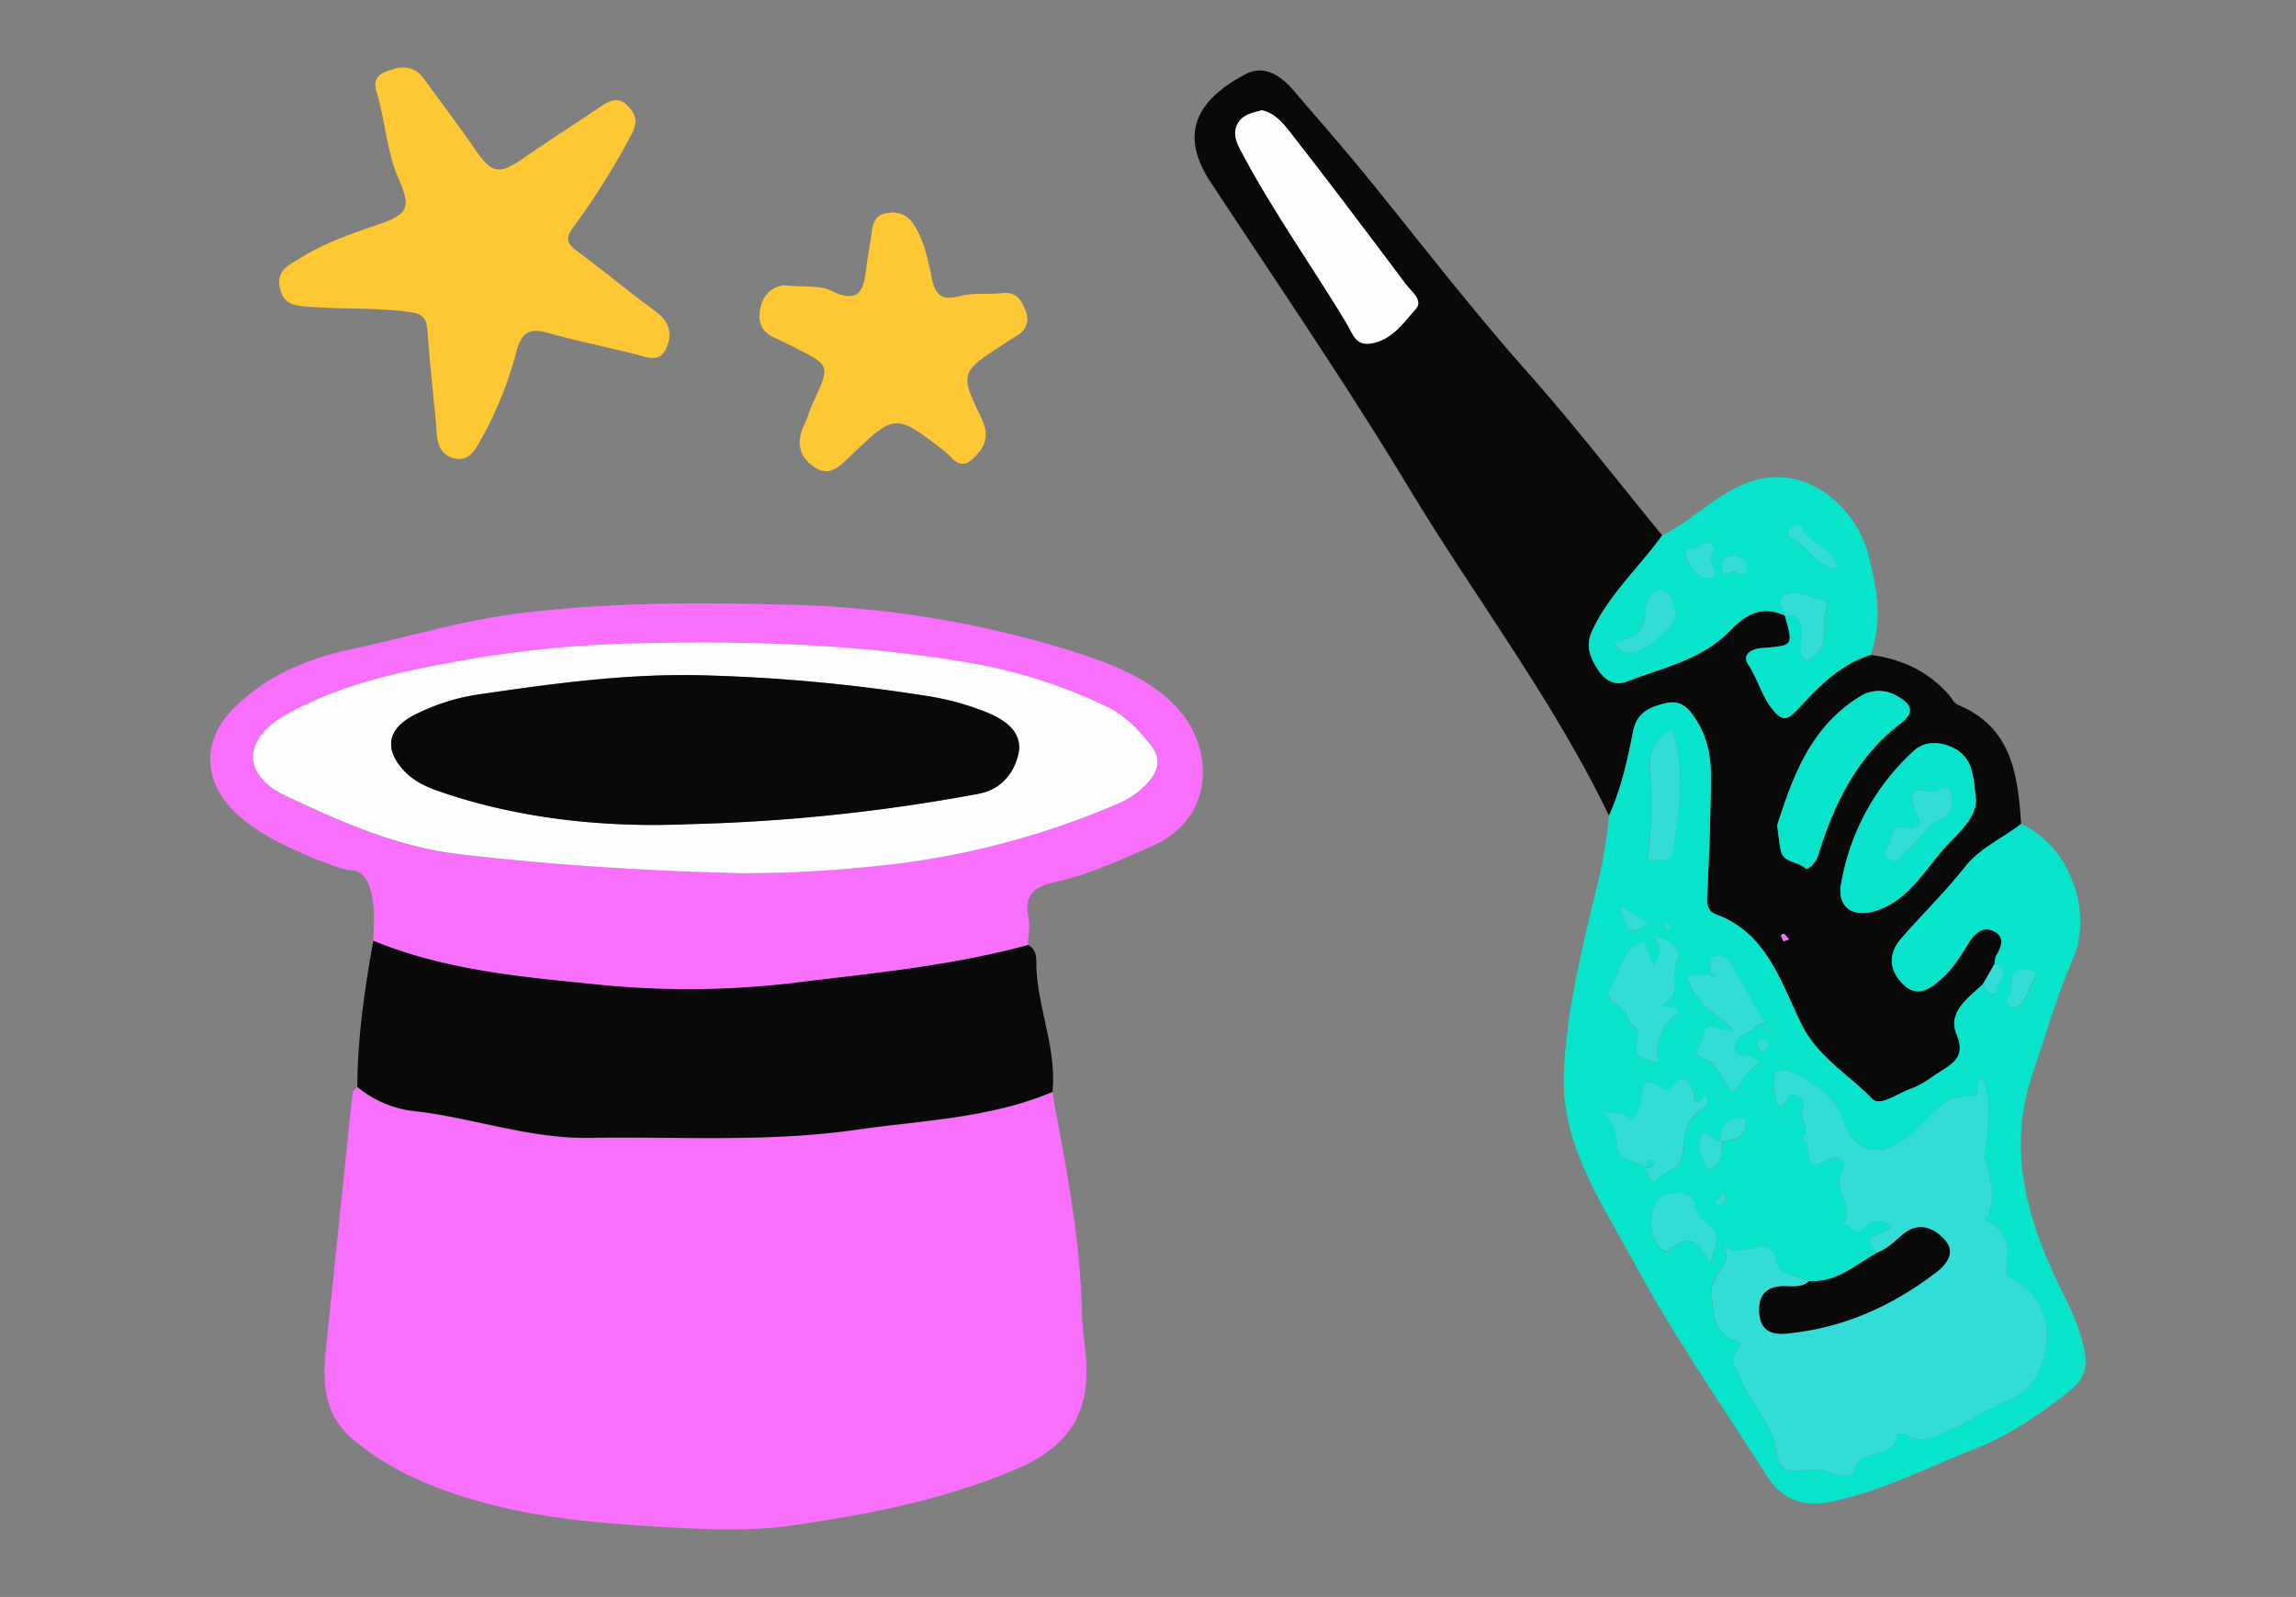 <svg id="Слой_1" data-name="Слой 1" xmlns="http://www.w3.org/2000/svg" viewBox="0 0 514.94 358.18"><rect x="0" y="0" width="514.94" height="358.18" fill="#808080" stroke="none"/><defs><style>.cls-1{fill:#f86ffc;}.cls-2{fill:#090909;}.cls-3{fill:#08e3cc;}.cls-4{fill:#fec835;}.cls-5{fill:#fdfdfd;}.cls-6{fill:#33ddd7;}</style></defs><path class="cls-1" d="M236,245c3,16.3,6.32,32.55,6.63,49.21.07,4,.86,7.95,1,11.93.48,12.16-4.92,18.82-16.11,23.54-16.16,6.83-33.11,10.05-50.22,12.51-9.25,1.34-18.73.87-28.11.33-14.18-.81-28.28-1.91-42.06-5.87-10.25-2.94-19.76-6.87-28-13.85-6.72-5.69-6.78-12.9-6-20.56,2-19,3.92-38,5.93-57,0-.5.67-1,1-1.42a24.2,24.2,0,0,0,12.11,5.37c13.46,1.4,26.21,6.3,40.11,6.08,19.88-.33,39.82,1,59.58-1.81C206.72,251.33,221.92,250.9,236,245Z"/><path class="cls-2" d="M360.86,182.93c-12.5-25.89-29.94-48.76-44.73-73.25-14.16-23.45-29.59-46-44.65-68.88-7.87-11.93-1.53-19.16,7.82-24.15,4.09-2.17,7.82.19,10.59,3.39,6.47,7.48,13,15,19.16,22.67,11,13.66,21.75,27.47,33.39,40.61C353,95.2,362.7,107.78,372.77,120.05c-5.13,7.16-11.81,13.13-15.67,21.32-1.66,3.52-.42,6.18,1.14,8.65,1.27,2,3.46,4,6.46,2.87,8.09-3.11,16.94-4.9,23.23-11.41,3.69-3.81,7.33-5.82,12.46-3.35l-.1-.08c1.93,6.88,1.92,6.75-5.28,7.31-1.77.14-4.59,1.22-2.9,3.74,2,3,2.84,6.49,5,9.46,2.47,3.36,3.65,3.15,6.24.33,4.59-5,9.38-9.87,16.15-12,7,.89,12.94,3.65,17.62,9,.66.75,1.15,1.88,2,2.21,12.12,5,13.42,15.71,14.18,26.7-4.17,3.26-9.15,5.32-12.62,9.69-4.43,5.58-9.57,10.6-14.27,16-3,3.38-2.75,7.11.31,10.18,3.57,3.58,6.77.68,9.29-1.67,2.28-2.13,3.94-5,5.63-7.66,1.44-2.27,3.38-3.69,5.75-2.36s1.42,3.55.25,5.49a4.85,4.85,0,0,0-.28,1.74l-2.64,4.56c-3.29,3.08-8,6.21-5.92,11.19s-.6,6.49-3.68,8.44c-2.19,1.39-4.31,3.07-6.72,3.88-2.83,1-6.75,4-8.48,2.23-5.32-5.48-12.21-9.4-15.85-16.68-4.74-9.48-7.7-20.56-19.36-24.79-1.57-.57-2-2.07-1.86-4q.67-13,.87-26.13c0-4.59-.56-9-3.15-13.17-1.76-2.83-3.54-4.83-7-4s-6.49,2-7.35,6.49C365,170.57,363.58,177,360.86,182.93ZM283,24.73c-2,.54-4.06.92-5.21,2.7-1.32,2-.77,4,.37,6.15,7.11,13.51,16,25.92,23.87,39,1.29,2.13,1.89,4.94,5.23,4.51,4.83-.63,7.41-4.59,10.25-7.74,1.76-2-1-3.94-2.22-5.58-8.55-11.4-17.1-22.8-25.88-34C287.76,27.66,285.9,25.35,283,24.73ZM443.14,179.51c-.51-5.43-.71-9.59-4.94-11.71-3.08-1.53-6.52-1.67-9,.65a52.29,52.29,0,0,0-16.26,29.76c-.93,5.2,2.52,7.7,7.74,6.09,6.86-2.11,10.46-8.27,14.7-13.24C438.53,187.32,443.13,183.92,443.14,179.51Zm-44.56,5.6c.35,2.52.47,4.12.82,5.67.64,2.84,3.89,2.37,5.58,4,.44.43,2.25-1.23,2.82-3.07,3.54-11.37,8.57-21.92,18.38-29.4,3.44-2.62,2.44-4.5-.75-6.23a7.88,7.88,0,0,0-8.5.26C405.91,163.23,402,174.44,398.58,185.11Zm1.45,26,1.22-.39a12.31,12.31,0,0,0-1.11-1.27c-.09-.08-.5.2-.75.31Z"/><path class="cls-3" d="M360.86,182.93c2.72-6,4.15-12.36,5.37-18.72.86-4.52,3.84-5.65,7.35-6.49s5.23,1.16,7,4c2.59,4.14,3.2,8.58,3.15,13.17q-.18,13.08-.87,26.13c-.1,1.9.29,3.4,1.86,4,11.66,4.23,14.62,15.31,19.36,24.79,3.64,7.28,10.53,11.2,15.85,16.68,1.73,1.77,5.65-1.26,8.48-2.23,2.41-.81,4.53-2.49,6.72-3.88,3.08-2,5.72-3.48,3.68-8.44s2.63-8.11,5.92-11.19c.86.89,1,2.79,3,2.06-1-2.16,4.51-4.69-.37-6.62a4.85,4.85,0,0,1,.28-1.74c1.17-1.94,2.08-4.18-.25-5.49s-4.31.09-5.75,2.36c-1.69,2.69-3.35,5.53-5.63,7.66-2.52,2.35-5.72,5.25-9.29,1.67-3.06-3.07-3.26-6.8-.31-10.18,4.7-5.37,9.84-10.39,14.27-16,3.47-4.37,8.45-6.43,12.62-9.69,10.86,4.93,16.27,19.75,11.54,30.51-3.59,8.17-6,16.86-8.89,25.32-5.47,15.77-2,30.59,4.67,45.12,2.48,5.42,5.49,10.61,6.76,16.55.83,3.83.41,6.75-3,9.49-6.74,5.44-13.77,10.19-21.89,13.38-10.57,4.15-20.67,9.43-32,11.72-6.46,1.32-11-.78-14.33-6-10.05-15.78-20.78-31.21-29.65-47.64-7.2-13.32-16.5-26.53-15.78-42.62.6-13.54,3.81-26.85,7-40A117.55,117.55,0,0,0,360.86,182.93Zm25.17,73c-1.82.78-2.95-3.36-4.35-1.12-1.53,2.44.14,5.15,1.42,7.75,3-1.49,3.18-4,2.95-6.6,3.29-.17,5.95-1,5.44-5.22C387.92,250.77,385.67,252,386,255.89Zm-2.39-37.31c-1.85.31-4-.83-5.21.68,1.67,5.28,5.94,8.07,10.61,11.76-3.11,1-6.44-3.2-7.16,1.67-.24,1.59-2.63,3.7-.11,4.57,3.84,1.33,4.35,5.28,6.86,7.69,2.21-2.4,3.3-5.28,6.3-6.64a13.48,13.48,0,0,1-1.77-1.14c-1.22-1.14-4.17.49-4.14-2.33,0-2.05,2-2.71,3.57-3.6,1-.55,1.67-1.69,3-1.74.19.51.37,1,.55,1.53a3.84,3.84,0,0,0,.43-.32c-.26-.46-.55-.9-.83-1.34-2.31-4.1-4.7-8.17-6.92-12.32-.82-1.54-2-2.9-3.55-2.73-2.72.28-1.28,2.75-1.65,4.28Zm-14.46,43.36,0,0c.09,1.49,1.46,3.63,2,3,1.91-2.15,5.79-2.83,6.13-5.71.52-4.46.58-8.68,5.29-11.07.67-.35.38-3.12-.18-2.45-3.22,3.86-2.2-.4-2.67-1.25-1-1.86-1.87-4.06-4.19-1.3-.85,1-1.55,2-2.88.93-4.2-3.27-3.94-.1-4.62,2.79-.34,1.43-1.55,5-2.5,4-2-2.18-4.33-.51-6.18-2,2,2.44,3.28,4.77,3.29,7.9C362.65,260.94,367.23,259.89,369.18,261.94Zm75.94-2.37-.1-.1c1-5.89,1.79-11.76-.42-17.88-2.59,1.46.5,4.44-2.31,4.24-6.75-.46-9.69,5.13-13.7,8.52-6.2,5.23-12.28,4.88-14.9-2.56a16.74,16.74,0,0,0-6.93-8.64c-2.34-1.56-5.66-3.62-7.8-3s-.86,4.59-.6,7.12c0,.27.53.5,1,.88,1.5-.22,1.06-3.8,3.81-2.35,1.87,1,1.2,2.27,1,3.55-.35,2.07,2.06,4.21-.2,6.19,3.15-.1-.71,8.54,5.87,4.59,1.53-.91,5.1-1.36,3,3.15-1.66,3.61,3.1,7.26.63,11.17,1.52.21,2.28,3.45,4.5,1,1.87-2.06,4-2,6.24-.49-1.17,2.28-7.59,1.26-3.26,6-4.79,2.73-9.06,6.71-15.15,6.35-3.11-1.35-7.58-1-7.66-6.14l.48-.53-.54.47c-3.34-3.88-8.05,1.74-11.74-2.08,2.92,4.67-2.93,6.5-2.49,11s.19,7.81,4.21,10.2c1.06.63,3.35.57,1.51,2.61-2,2.27-.26,3.89.5,5.87,2.33,6,7.56,10.41,8.42,17.38.76,6.23,6.83,2.66,10.32,3.63,2,.54,6.28,2.56,7.09-.14,1.56-5.18,9.28-2,9.45-8a6.83,6.83,0,0,1,2.26.3c4.26,2.24,7.7-.36,11.2-1.95,4.11-1.86,7.91-4.44,12.08-6.15,5.88-2.41,7.47-7.83,8.08-12.81a14,14,0,0,0-7.21-13.92c-1.21-.67-1.94-.73-1.79-2,.56-4.54.86-8.9-4.35-11.19-1-.41-.09-.71.11-1.14C447.81,268.25,446.24,263.91,445.12,259.57Zm-76.35-48.39c-5.55,1.65-5.31,7.18-7.67,10.77-1.56,2.38,3.38,3.78,4.11,6.59.3,1.18,2.48,2.28,2.31,3.1-1.08,5.17-1.21,5.15,4.31,6.77-.56-4.64.34-8.67,4.79-11.19-.6-2-2.85-.87-3.84-1.84,4.66-2,1.91-6.64,3.3-9.83,1.14-2.59-1.18-4.71-5.34-5.59,2.64,2.67,1.22,4.48.12,6.62Zm6.24-47.5c-3.81,1.93-5.22,5.23-5,8.15a124.54,124.54,0,0,1-.15,18.53c-.07,1.11-.92,2.83.92,2.46,1.37-.27,3.84.61,4.17-1.17C376.69,182.46,378.14,173.21,375,163.68Zm8.52,119.67c2.21-6.75,2.18-6.71-2-10a4.24,4.24,0,0,1-1.35-2.47c-.65-4.64-6.12-3.1-6.71-2.89-3.72,1.37-4.19,9-1.17,11.88.75.72,1.33,1.2,2.42.28C378.45,277,380.86,277.77,383.53,283.35Zm71-65.92c-5.32-.4-1.9,4.75-4.37,6.36-.86.57,1.08,2.59,1.81,2.25,2.77-1.28,3-4.6,4.49-6.91C457.38,217.68,455.32,217.6,454.5,217.43Zm-84.71-10.27-6.17-3.86C364.34,207.56,364.82,210.51,369.79,207.16Zm25.19,26c-.66.12-1.16.43-.91,1.16s.38,1.71,1.41,1.49a1.82,1.82,0,0,0,1-1.3C396.62,233.54,395.87,233.2,395,233.16Zm-9.76,37a1.49,1.49,0,0,0,1.74-1.06,4,4,0,0,0-.25-1.48c-.57.47-1.16.92-1.68,1.43S384.42,270,385.22,270.21ZM374.7,207.42l-1-.44c-.14.34-.47.74-.38,1a1,1,0,0,0,.92.4C374.47,208.27,374.55,207.76,374.7,207.42Zm25.91,43.41.4-.31-.34-.37-.52.51Z"/><path class="cls-1" d="M83.72,211c0-2.4,1.56-16-5.43-15.85-1.24,0-7.66-2.5-8.64-2.93-6.05-2.69-12.14-5.38-17-10.1-7.26-7.09-7.32-16.22-.19-23.31,7.44-7.4,16.82-11.19,26.77-13.3,11.7-2.48,23.11-6,35.08-7.64,20.2-2.78,40.39-2.74,60.61-2.29a231.59,231.59,0,0,1,65.46,10.45c8.56,2.72,17.2,5.9,23.55,12.65,8.27,8.78,8.94,24.74-5.58,31.12-7.15,3.15-14.28,6.41-21.89,8.09-4.93,1.09-6.78,3.15-5.77,8.12.39,1.9-.09,4-.17,6-16.37,4.49-33.21,6.17-50,8.2a201.23,201.23,0,0,1-44.77.86C118.13,219.25,100.4,217.88,83.72,211ZM166,195.85a267.34,267.34,0,0,0,28.72-1.42,182.3,182.3,0,0,0,56.07-14.19A18.6,18.6,0,0,0,258,175c2.12-2.57,2.17-5.23.25-7.68-2.71-3.46-5.75-6.75-9.79-8.68a115.47,115.47,0,0,0-30-9.75c-24.59-4.31-49.5-5.15-74.41-4.57a254.84,254.84,0,0,0-37.45,3.42C91.79,150.25,77,153,63.79,160.56c-9.39,5.38-9.43,13.38.33,18,12.44,5.85,25.27,11.5,39,13.09C124,194,145,195.35,166,195.85Z"/><path class="cls-2" d="M83.72,211c16.68,6.85,34.41,8.22,52.09,10a201.23,201.23,0,0,0,44.77-.86c16.76-2,33.6-3.71,50-8.2,2.23,1.16,1.79,3.64,1.87,5.28.45,9.34,4.55,18.18,3.6,27.67-14.1,5.94-29.3,6.37-44.11,8.5-19.76,2.85-39.7,1.48-59.58,1.81-13.9.22-26.65-4.68-40.11-6.08a24.2,24.2,0,0,1-12.11-5.37C80.19,232.77,81.77,221.88,83.72,211Z"/><path class="cls-4" d="M89.26,15.2c2.91-.27,4.52.66,5.8,2.44,3.73,5.18,7.64,10.24,11.24,15.51,4,5.85,5.52,6.2,11.16,2.29s11.6-7.73,17.38-11.62c2-1.33,3.93-2.14,5.93-.11s2.29,3.8.86,6.44a166.88,166.88,0,0,1-13,20.74c-2.07,2.75-1.35,3.84,1,5.58,5.91,4.36,11.54,9.1,17.47,13.44,3.18,2.33,3.78,5.15,2.25,8.36s-4.32,1.8-6.83,1.18c-6.59-1.64-13.26-3-19.8-4.82-4-1.12-5.71,0-6.83,4a84.92,84.92,0,0,1-8.61,21c-1.19,2-2.53,3.75-5.18,3.22s-3.86-2.4-4.09-5.16c-.64-7.76-1.58-15.49-2.11-23.26-.2-2.88-.92-4.06-4.06-4.46-7.39-1-14.81-.58-22.19-1.14-3-.22-6.06-.23-6.88-4.27s2.11-5.13,4.64-6.71c5.29-3.3,11.11-5.34,17-7.33,7.11-2.41,7.91-3.81,5-10.39-2.75-6.33-3-13.2-5-19.69C83.19,16.38,87.1,15.9,89.26,15.2Z"/><path class="cls-4" d="M175.77,64c4.49.44,8.07-.08,10.75,1.24,6.27,3.08,7.23-.34,7.77-5.17.29-2.59.87-5.14,1.18-7.72.28-2.38.91-4.32,3.75-4.59a5.49,5.49,0,0,1,5.92,2.94c2.15,3.54,3,7.44,3.75,11.29s2,5.62,6.33,4.43c3-.81,6.38-.32,9.56-.68s4.29,1.54,5.21,3.89c1.08,2.74,0,4.63-2.45,6-.87.49-1.7,1.07-2.54,1.62-9.63,6.28-9.78,6.35-4.84,16.66,1.85,3.84.79,6.49-2,9-3,2.8-4.48-.31-6.41-1.79-10.9-8.4-11-8.44-21,1.14-2.44,2.33-4.67,4.87-8.18,2.46s-4-5.72-2.16-9.51c.79-1.61,1.22-3.4,2-5,3.78-8.24,3.8-8.24-4.11-12.24-1.61-.81-3.24-1.58-4.87-2.36-3.16-1.5-3.55-4.19-2.74-7.11A5.94,5.94,0,0,1,175.77,64Z"/><path class="cls-3" d="M419.53,146.9c-6.77,2.12-11.56,7-16.15,12-2.59,2.82-3.77,3-6.24-.33-2.19-3-3-6.46-5-9.46-1.69-2.52,1.13-3.6,2.9-3.74,7.2-.56,7.21-.43,5.28-7.31,2.9-.37,3.85,1,3.85,3.8,0,2.15-.93,4.65.91,6.26,5.48-2,3.6-6.54,4.21-10.18.21-1.29,1.38-3-.75-3.38-2.68-.51-5.36-2.47-8.09-1.12-2.43,1.2-.18,3.1,0,4.7-5.13-2.47-8.77-.46-12.46,3.35-6.29,6.51-15.14,8.3-23.23,11.41-3,1.15-5.19-.85-6.46-2.87-1.56-2.47-2.8-5.13-1.14-8.65,3.86-8.19,10.54-14.16,15.67-21.32,6.09-3,10.81-7.94,17-10.92,14.2-6.81,26.19,4.21,29.11,14.93C420.94,131.54,422.33,139.2,419.53,146.9ZM361.94,144l-.49-.27.5.26c1.35,2.82,3.53,2.75,6,1.78,2.31-.9,3.82-2.79,5.65-4.29s2.87-3.85,1.76-4.91a.86.86,0,0,1-.15-.56c0-2.52-1.92-4-3.77-3.48-1.21.34-2.44,3-2.47,4.61C368.9,142,365.84,143.29,361.94,144Zm50.17-16.43c-1.06-5.1-6.25-5.38-7.93-9.09-.4-.88-1.7-.76-2.58,0-.69.6-1,1.73-.3,2C405.36,121.92,406.93,127.24,412.11,127.53Zm-29.91-6c-.76,2-4.64.85-4.17,2.61.61,2.32,2.42,5.86,5.09,5.59,3.93-.4-.44-3.59.84-5.44C385.09,122.69,384,121.86,382.2,121.54Zm3.94,5.37c-.2,1.71.66,2.32,2,1.54,1.2-.66,3.49,1.83,3.62-1.14.06-1.47-1.18-2.44-2.77-2.52S386.26,125.09,386.14,126.91Z"/><path class="cls-5" d="M283,24.73c2.94.62,4.8,2.93,6.41,5,8.78,11.22,17.33,22.62,25.88,34,1.23,1.64,4,3.63,2.22,5.58-2.84,3.15-5.42,7.11-10.25,7.74-3.34.43-3.94-2.38-5.23-4.51-7.86-13-16.76-25.45-23.87-39-1.14-2.17-1.69-4.12-.37-6.15C278.9,25.65,281,25.27,283,24.73Z"/><path class="cls-3" d="M443.14,179.51c0,4.41-4.61,7.81-7.79,11.55-4.24,5-7.84,11.13-14.7,13.24-5.22,1.61-8.67-.89-7.74-6.09a52.29,52.29,0,0,1,16.26-29.76c2.51-2.32,5.95-2.18,9-.65C442.43,169.92,442.63,174.08,443.14,179.51Zm-10.22-2c-2.45-.36-5.13-.86-3.68,3.38.95,2.77,3.09,5.58-2.79,4.64-2.94-.48-1.65,3.85-3.65,5.24-.62.44.38,1.81,1.37,2.21,2.25.9,2.25-1.54,3.33-2.21,2.91-1.81,4.41-5.53,7.09-6.62,3.46-1.4,3.64-3.37,3.06-5.89C436.8,174.56,434.62,178.15,432.92,177.51Z"/><path class="cls-3" d="M398.58,185.11c3.46-10.67,7.33-21.88,18.35-28.73a7.88,7.88,0,0,1,8.5-.26c3.19,1.73,4.19,3.61.75,6.23-9.81,7.48-14.84,18-18.38,29.4-.57,1.84-2.38,3.5-2.82,3.07-1.69-1.67-4.94-1.2-5.58-4C399.05,189.23,398.93,187.63,398.58,185.11Z"/><path class="cls-6" d="M447.36,216.15c4.88,1.93-.59,4.46.37,6.62-2,.73-2.15-1.17-3-2.06Z"/><path class="cls-1" d="M400,211.11l-.64-1.35c.25-.11.66-.39.75-.31a12.31,12.31,0,0,1,1.11,1.27Z"/><path class="cls-6" d="M398.13,281.21c.07,5.14,4.54,4.79,7.65,6.14-1.67,1.52-3.84,1.1-5.73,1.12-4.28,0-5.75,2.41-5.46,6.07s2.34,4.94,6.12,4.57c12.59-1.2,23.59-6.12,33.51-13.69,2.44-1.87,4.32-4.63,2-7.3s-5.93-4.25-9.46-1.22c-1.82,1.55-3.51,3.24-5.8,4.1-4.33-4.75,2.09-3.73,3.26-6-2.27-1.51-4.37-1.57-6.24.49-2.22,2.45-3-.79-4.5-1,2.47-3.91-2.29-7.56-.63-11.17,2.07-4.51-1.5-4.06-3-3.15-6.58,3.95-2.72-4.69-5.87-4.59,2.26-2-.15-4.12.2-6.19.22-1.28.89-2.56-1-3.55-2.75-1.45-2.31,2.13-3.81,2.35-.44-.38-.94-.61-1-.88-.26-2.53-1.43-6.51.6-7.12s5.46,1.41,7.8,3a16.74,16.74,0,0,1,6.93,8.64c2.62,7.44,8.7,7.79,14.9,2.56,4-3.39,7-9,13.7-8.52,2.81.2-.28-2.78,2.31-4.24,2.21,6.12,1.39,12,.42,17.88-.16.19-.32.37-.47.56l.57-.46c1.12,4.34,2.69,8.68.59,13.15-.2.43-1.07.73-.11,1.14,5.21,2.29,4.91,6.65,4.35,11.19-.15,1.27.58,1.33,1.79,2A14,14,0,0,1,459,301c-.61,5-2.2,10.4-8.08,12.81-4.17,1.71-8,4.29-12.08,6.15-3.5,1.59-6.94,4.19-11.2,1.95a6.83,6.83,0,0,0-2.26-.3c-.17,6-7.89,2.82-9.45,8-.81,2.7-5.11.68-7.09.14-3.49-1-9.56,2.6-10.32-3.63-.86-7-6.09-11.38-8.42-17.38-.76-2-2.54-3.6-.5-5.87,1.84-2-.45-2-1.51-2.61-4-2.39-3.79-5.88-4.21-10.2s5.41-6.29,2.49-11c3.69,3.82,8.4-1.8,11.74,2.08Z"/><path class="cls-2" d="M420.93,281c2.29-.86,4-2.55,5.8-4.1,3.53-3,7-1.55,9.46,1.22s.47,5.43-2,7.3c-9.92,7.57-20.92,12.49-33.51,13.69-3.78.37-5.84-1-6.12-4.57s1.18-6.05,5.46-6.07c1.89,0,4.06.4,5.73-1.12C411.87,287.71,416.14,283.73,420.93,281Z"/><path class="cls-6" d="M369.18,261.94c-1.95-2.05-6.53-1-6.55-5.13,0-3.13-1.32-5.46-3.29-7.9,1.85,1.46,4.18-.21,6.18,2,1,1,2.16-2.55,2.5-4,.68-2.89.42-6.06,4.62-2.79,1.33,1,2,.08,2.88-.93,2.32-2.76,3.16-.56,4.19,1.3.47.85-.55,5.11,2.67,1.25.56-.67.85,2.1.18,2.45-4.71,2.39-4.77,6.61-5.29,11.07-.34,2.88-4.22,3.56-6.13,5.71-.52.58-1.89-1.56-2-3,.87-.14,1.9-.1,1.84-1.42a.53.53,0,0,0-.37-.38C369.3,260,369.34,261.07,369.18,261.94Z"/><path class="cls-6" d="M368.77,211.18l2.09,5.4c1.1-2.14,2.52-4-.12-6.62,4.16.88,6.48,3,5.34,5.59-1.39,3.19,1.36,7.84-3.3,9.83,1,1,3.24-.18,3.84,1.84-4.45,2.52-5.35,6.55-4.79,11.19-5.52-1.62-5.39-1.6-4.31-6.77.17-.82-2-1.92-2.31-3.1-.73-2.81-5.67-4.21-4.11-6.59C363.46,218.36,363.22,212.83,368.77,211.18Z"/><path class="cls-6" d="M395.59,229.51c-1.33,0-2,1.18-3,1.73-1.6.89-3.54,1.55-3.57,3.6,0,2.82,2.92,1.19,4.14,2.33a13.48,13.48,0,0,0,1.77,1.14c-3,1.36-4.09,4.24-6.3,6.64-2.51-2.41-3-6.36-6.86-7.69-2.52-.87-.13-3,.11-4.57.72-4.87,4.05-.65,7.16-1.67-4.67-3.69-8.94-6.48-10.61-11.76,1.21-1.51,3.36-.37,5.21-.68.39.8.79.87,1.18,0l.29-.47-.27.49h-1.22c.37-1.53-1.07-4,1.65-4.28,1.53-.17,2.73,1.19,3.55,2.73,2.22,4.15,4.61,8.22,6.92,12.32Z"/><path class="cls-6" d="M375,163.68c3.13,9.53,1.68,18.78,0,28-.33,1.78-2.8.9-4.17,1.17-1.84.37-1-1.35-.92-2.46a124.54,124.54,0,0,0,.15-18.53C369.79,168.91,371.2,165.61,375,163.68Z"/><path class="cls-6" d="M383.53,283.35c-2.67-5.58-5.08-6.37-8.79-3.24-1.09.92-1.67.44-2.42-.28-3-2.9-2.55-10.51,1.17-11.88.59-.21,6.06-1.75,6.71,2.89a4.24,4.24,0,0,0,1.35,2.47C385.71,276.64,385.74,276.6,383.53,283.35Z"/><path class="cls-6" d="M454.5,217.43c.82.17,2.88.25,1.93,1.7-1.52,2.31-1.72,5.63-4.49,6.91-.73.34-2.67-1.68-1.81-2.25C452.6,222.18,449.18,217,454.5,217.43Z"/><path class="cls-6" d="M386.05,255.92c.23,2.63.1,5.11-2.95,6.6-1.28-2.6-3-5.31-1.42-7.75,1.4-2.24,2.53,1.9,4.35,1.12Z"/><path class="cls-6" d="M386,255.89c-.36-3.91,1.89-5.12,5.46-5.19.51,4.24-2.15,5.05-5.44,5.22Z"/><path class="cls-6" d="M369.79,207.16c-5,3.35-5.45.4-6.17-3.86Z"/><path class="cls-6" d="M395,233.16c.89,0,1.64.38,1.53,1.35a1.82,1.82,0,0,1-1,1.3c-1,.22-1.17-.8-1.41-1.49S394.32,233.28,395,233.16Z"/><path class="cls-6" d="M385.22,270.21c-.8-.24-.62-.7-.19-1.11s1.11-1,1.68-1.43a4,4,0,0,1,.25,1.48A1.49,1.49,0,0,1,385.22,270.21Z"/><path class="cls-6" d="M374.7,207.43c-.15.33-.23.84-.47.94a1,1,0,0,1-.92-.4c-.09-.25.24-.65.38-1Z"/><path class="cls-6" d="M400.61,250.83l-.46-.17.52-.51.34.37Z"/><path class="cls-6" d="M395.74,229.37c.28.44.57.88.83,1.34a3.84,3.84,0,0,1-.43.32c-.18-.51-.36-1-.55-1.53Z"/><path class="cls-6" d="M398.06,281.15l.54-.47-.48.53Z"/><path class="cls-5" d="M166,195.85c-21-.5-42-1.82-62.88-4.24-13.77-1.59-26.6-7.24-39-13.09-9.76-4.58-9.72-12.58-.33-18,13.22-7.56,28-10.31,42.79-12.87A254.84,254.84,0,0,1,144,144.27c24.91-.58,49.82.26,74.41,4.57a115.47,115.47,0,0,1,30,9.75c4,1.93,7.08,5.22,9.79,8.68,1.92,2.45,1.87,5.11-.25,7.68a18.6,18.6,0,0,1-7.18,5.29,182.3,182.3,0,0,1-56.07,14.19A267.34,267.34,0,0,1,166,195.85Zm-12-11A406.37,406.37,0,0,0,219.39,178c5-.91,7.82-4.33,8.93-8.57,1.3-4.95-2.56-7.76-6.52-9.49A60.74,60.74,0,0,0,207.22,156a382,382,0,0,0-47.51-4.48c-17.65-.68-34.94,1.66-52.27,4.21a46.07,46.07,0,0,0-14.72,4.73c-5.94,3.12-6.53,7.71-2,12.51,2.28,2.4,5.18,3.62,8.2,4.65C118.28,184.27,138.24,185.54,154,184.87Z"/><path class="cls-6" d="M361.94,144c3.9-.67,7-2,7.06-6.86,0-1.63,1.26-4.27,2.47-4.61,1.85-.53,3.73,1,3.77,3.48a.86.86,0,0,0,.15.56c1.11,1.06.12,3.36-1.76,4.91s-3.34,3.39-5.65,4.29c-2.5,1-4.68,1-6-1.78Z"/><path class="cls-6" d="M400.39,138.13c-.15-1.6-2.4-3.5,0-4.7,2.73-1.35,5.41.61,8.09,1.12,2.13.4,1,2.09.75,3.38-.61,3.64,1.27,8.17-4.21,10.18-1.84-1.61-.91-4.11-.91-6.26,0-2.78-.95-4.17-3.85-3.8Z"/><path class="cls-6" d="M412.11,127.53c-5.18-.29-6.75-5.61-10.81-7.09-.69-.25-.39-1.38.3-2,.88-.78,2.18-.9,2.58,0C405.86,122.15,411.05,122.43,412.11,127.53Z"/><path class="cls-6" d="M382.2,121.54c1.78.32,2.89,1.15,1.76,2.76-1.28,1.85,3.09,5-.84,5.44-2.67.27-4.48-3.27-5.09-5.59C377.56,122.39,381.44,123.59,382.2,121.54Z"/><path class="cls-6" d="M386.13,126.92c.13-1.83,1.38-2.2,2.9-2.13s2.83,1,2.77,2.52c-.13,3-2.42.48-3.62,1.14C386.8,129.23,385.94,128.62,386.13,126.92Z"/><path class="cls-6" d="M362,144l-.5-.26.49.27Z"/><path class="cls-6" d="M432.92,177.51c1.7.64,3.88-2.95,4.73.75.58,2.52.4,4.49-3.06,5.89-2.68,1.09-4.18,4.81-7.09,6.62-1.08.67-1.08,3.11-3.33,2.21-1-.4-2-1.77-1.37-2.21,2-1.39.71-5.72,3.65-5.24,5.88.94,3.74-1.87,2.79-4.64C427.79,176.65,430.47,177.15,432.92,177.51Z"/><path class="cls-3" d="M445.12,259.57l-.57.46c.15-.19.31-.37.47-.56Z"/><path class="cls-3" d="M369.18,261.94c.16-.87.12-1.91,1.45-1.83a.53.53,0,0,1,.37.38c.06,1.32-1,1.28-1.84,1.42Z"/><path class="cls-3" d="M384.84,218.6l.27-.49-.29.47Z"/><path class="cls-3" d="M383.62,218.6h1.22l0,0c-.39.87-.79.8-1.18,0Z"/><path class="cls-2" d="M154,184.87c-15.78.67-35.74-.6-55.06-7.23-3-1-5.92-2.25-8.2-4.65-4.57-4.8-4-9.39,2-12.51a46.07,46.07,0,0,1,14.72-4.73c17.33-2.55,34.62-4.89,52.27-4.21A382,382,0,0,1,207.22,156,60.74,60.74,0,0,1,221.8,160c4,1.73,7.82,4.54,6.52,9.49-1.11,4.24-4,7.66-8.93,8.57A406.37,406.37,0,0,1,154,184.87Z"/></svg>